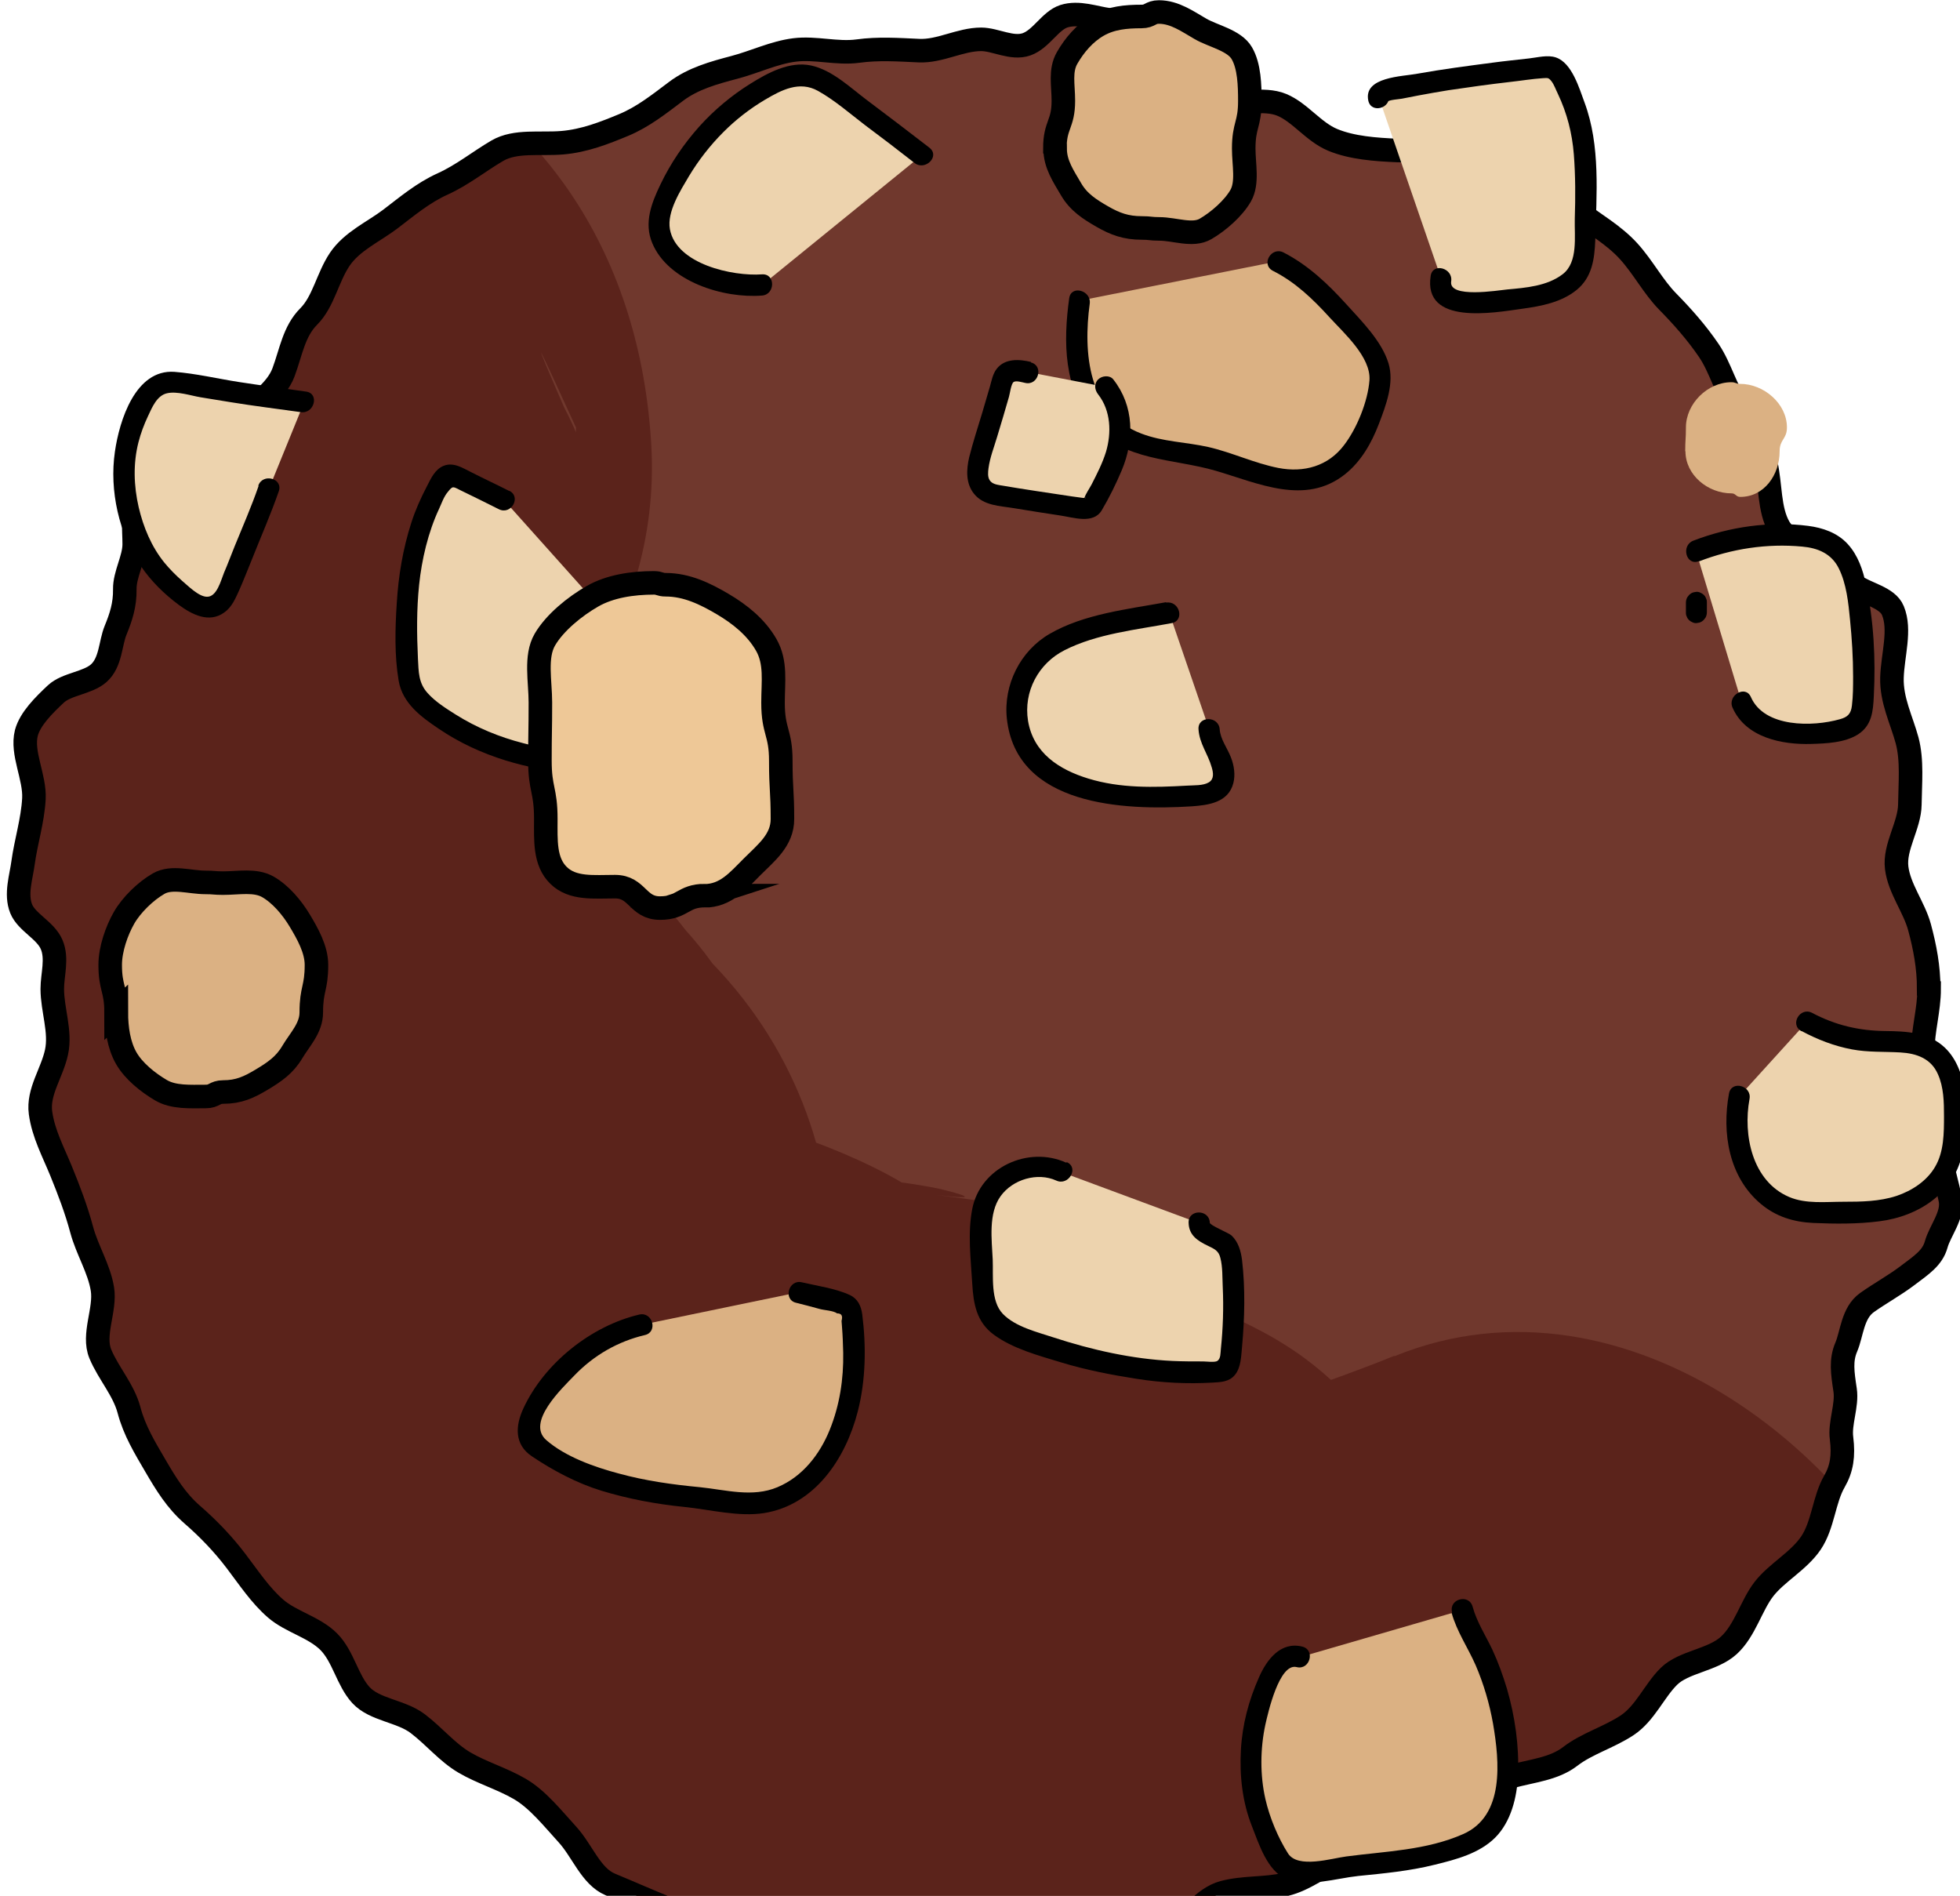 <?xml version="1.0" encoding="UTF-8"?><svg id="_레이어_2" xmlns="http://www.w3.org/2000/svg" xmlns:xlink="http://www.w3.org/1999/xlink" viewBox="18 0 83.24 80.5"><defs><style>.cls-1{stroke-width:0px;}.cls-1,.cls-2{fill:none;}.cls-1,.cls-2,.cls-3{stroke:#000;stroke-miterlimit:10;}.cls-4{fill:#5b231b;}.cls-5{fill:#eec897;}.cls-6{clip-path:url(#clippath-1);}.cls-7{fill:#edd3ae;}.cls-8,.cls-3{fill:#70382d;}.cls-9{fill:#dbb183;}</style><clipPath id="clippath-1"><path class="cls-3" d="M99.93,41.98c0,.9-.27,1.77-.27,2.65s-.08,1.72-.19,2.59c-.08.6.78,1.2.92,1.85s.32,1.26.44,1.87c.13.66-.44,1.32-.6,1.9s-.63.88-1.24,1.34c-.53.4-1.15.74-1.7,1.13-.62.44-.64,1.33-.88,1.89s-.16,1.09-.05,1.82c.1.66-.24,1.41-.15,2.06.09.74.01,1.28-.3,1.82-.45.77-.48,1.85-1,2.62s-1.46,1.26-2,1.96-.8,1.76-1.49,2.39-1.91.69-2.54,1.31-1.01,1.58-1.79,2.09-1.7.77-2.4,1.31-1.62.61-2.53.86-1.76.66-2.53,1.1-1.3,1.26-2.05,1.7-1.79.3-2.62.64-1.53.94-2.38,1.14-1.76.11-2.62.34-1.44,1.15-2.24,1.69-1.76.81-2.65.93-1.79.32-2.7.55-1.8.85-2.7.85-1.74-.81-2.63-1.17-1.84-.5-2.71-.61-1.77-.28-2.66-.4-1.82-.14-2.67-.37-1.77-.44-2.6-.77-1.66-.7-2.48-1.04-1.19-1.43-1.82-2.12-1.27-1.5-2.03-1.94-1.62-.69-2.35-1.12-1.27-1.11-1.98-1.65-1.83-.58-2.41-1.21-.75-1.65-1.37-2.27-1.6-.84-2.25-1.4-1.15-1.32-1.69-2.03-1.16-1.36-1.85-1.96-1.12-1.31-1.57-2.08-.89-1.49-1.12-2.36-.88-1.57-1.22-2.39.23-1.88.09-2.75-.65-1.66-.88-2.52-.54-1.67-.87-2.48-.76-1.6-.88-2.49.49-1.69.68-2.57-.18-1.8-.18-2.69c0-.6.23-1.29-.03-1.89s-1.06-.94-1.29-1.51c-.25-.62,0-1.35.08-1.96.12-.88.41-1.79.46-2.71s-.54-1.94-.32-2.8c.16-.6.75-1.18,1.25-1.65.46-.43,1.34-.46,1.82-.88.52-.46.49-1.27.72-1.83s.4-1.08.39-1.74c-.01-.63.4-1.29.4-1.91,0-.67-.11-1.25.2-1.77s.85-.75,1.46-1.07c.56-.29,1.18-.53,1.75-.81.62-.3.76-1.1,1.13-1.58.54-.7,1.48-1.21,1.8-2.07s.44-1.74,1.07-2.37.8-1.66,1.32-2.43,1.44-1.17,2.15-1.71,1.38-1.11,2.22-1.49,1.55-.96,2.32-1.41,1.82-.26,2.76-.34,1.78-.41,2.6-.75,1.5-.88,2.23-1.43,1.61-.79,2.48-1.02,1.68-.63,2.56-.74,1.8.17,2.68.05,1.71-.06,2.6-.02,1.75-.48,2.64-.48c.6,0,1.31.43,1.93.21s1-1,1.58-1.19c.63-.2,1.31.07,1.91.15s.99.52,1.52.97c.48.41.93.9,1.41,1.33.52.47,1.18.96,1.76,1.11.86.23,1.87-.12,2.65.2s1.35,1.15,2.17,1.49,1.82.41,2.75.45,2.02-.31,2.79.13,1.59.78,2.48,1.08,1.67.83,2.38,1.37,1.54,1.01,2.16,1.69,1.05,1.52,1.67,2.15,1.23,1.32,1.74,2.07.72,1.71,1.26,2.41.95,1.46,1.16,2.37.13,1.98.57,2.74c.3.52,1.08.82,1.65,1.2.53.36.99.86,1.5,1.23.56.4,1.45.53,1.68,1.1.34.82-.01,1.88-.04,2.84s.41,1.81.64,2.66.13,1.84.12,2.73-.67,1.8-.56,2.69.74,1.67.97,2.52.39,1.7.39,2.6Z"/></clipPath></defs><g id="_레이어_1-2"><path class="cls-8" d="M99.93,41.98c0,.9-.27,1.77-.27,2.65s-.08,1.72-.19,2.59c-.08.6.78,1.2.92,1.85s.32,1.26.44,1.87c.13.66-.44,1.32-.6,1.9s-.63.88-1.24,1.34c-.53.4-1.15.74-1.7,1.13-.62.44-.64,1.33-.88,1.89s-.16,1.09-.05,1.82c.1.66-.24,1.41-.15,2.06.09.74.01,1.28-.3,1.82-.45.77-.48,1.85-1,2.62s-1.46,1.26-2,1.96-.8,1.76-1.49,2.39-1.91.69-2.54,1.31-1.01,1.58-1.79,2.09-1.7.77-2.4,1.31-1.62.61-2.53.86-1.76.66-2.53,1.1-1.3,1.26-2.05,1.7-1.79.3-2.62.64-1.53.94-2.38,1.14-1.76.11-2.62.34-1.44,1.15-2.24,1.69-1.76.81-2.65.93-1.79.32-2.7.55-1.8.85-2.7.85-1.74-.81-2.63-1.17-1.84-.5-2.71-.61-1.77-.28-2.66-.4-1.82-.14-2.67-.37-1.77-.44-2.6-.77-1.66-.7-2.48-1.04-1.19-1.43-1.82-2.12-1.27-1.5-2.03-1.94-1.62-.69-2.35-1.12-1.27-1.11-1.98-1.65-1.83-.58-2.41-1.21-.75-1.65-1.37-2.27-1.6-.84-2.25-1.4-1.15-1.32-1.69-2.03-1.16-1.36-1.85-1.96-1.12-1.31-1.57-2.08-.89-1.49-1.12-2.36-.88-1.57-1.22-2.39.23-1.88.09-2.75-.65-1.66-.88-2.52-.54-1.67-.87-2.48-.76-1.6-.88-2.49.49-1.69.68-2.57-.18-1.8-.18-2.69c0-.6.23-1.29-.03-1.89s-1.06-.94-1.29-1.51c-.25-.62,0-1.35.08-1.96.12-.88.41-1.79.46-2.71s-.54-1.94-.32-2.8c.16-.6.75-1.18,1.25-1.65.46-.43,1.34-.46,1.82-.88.52-.46.49-1.27.72-1.83s.4-1.08.39-1.74c-.01-.63.4-1.29.4-1.91,0-.67-.11-1.25.2-1.77s.85-.75,1.46-1.07c.56-.29,1.18-.53,1.75-.81.62-.3.76-1.1,1.13-1.58.54-.7,1.48-1.21,1.8-2.07s.44-1.74,1.07-2.37.8-1.66,1.32-2.43,1.44-1.17,2.15-1.71,1.38-1.11,2.22-1.49,1.55-.96,2.32-1.41,1.82-.26,2.76-.34,1.78-.41,2.6-.75,1.5-.88,2.23-1.43,1.61-.79,2.48-1.02,1.68-.63,2.56-.74,1.8.17,2.68.05,1.71-.06,2.6-.02,1.75-.48,2.64-.48c.6,0,1.31.43,1.93.21s1-1,1.58-1.19c.63-.2,1.31.07,1.91.15s.99.52,1.52.97c.48.41.93.9,1.41,1.33.52.47,1.18.96,1.76,1.11.86.23,1.87-.12,2.65.2s1.35,1.15,2.17,1.49,1.82.41,2.75.45,2.02-.31,2.79.13,1.59.78,2.48,1.08,1.67.83,2.38,1.37,1.54,1.01,2.16,1.69,1.05,1.52,1.67,2.15,1.23,1.32,1.74,2.07.72,1.71,1.26,2.41.95,1.46,1.16,2.37.13,1.98.57,2.74c.3.52,1.08.82,1.65,1.2.53.36.99.86,1.5,1.23.56.4,1.45.53,1.68,1.1.34.82-.01,1.88-.04,2.84s.41,1.81.64,2.66.13,1.84.12,2.73-.67,1.8-.56,2.69.74,1.67.97,2.52.39,1.7.39,2.6Z"/><g class="cls-6"><path class="cls-4" d="M77.22,57.57c-2.76,1.13-5.59,1.96-8.32,3.19-2.91,1.31,3.63-1.02,1.39-.59-2.35.47-.61.79,5.23.97,7.2,1.57,7.59,1.21,1.17-1.06-11.87-2.7-21.42,4.3-25.12,15.26l8.73-11.35-.64.37,14.64-1.92-.86-.22,11.35,8.73c-4.39-6.23-10.66-11.14-18.65-11.14s-14.21,4.28-18.51,10.73l11.35-8.73-.79.21,14.64,1.92-.77-.37,6.82,6.82c-2.19-4.12-5.92-7.15-10.15-8.94-2.42-1.02-5.02-1.64-7.68-1.66-2.37-.02-8.58.61-9.95,2.57.49-.7,17.53,1.16,14.13-.88-1.54-.93-3.71-1.79-5.49-2.22-3.97-.96-8.87-1.02-12.74.42h10.1l-.86-.13,8.38,4.89-.57-.62,5.56,13.44c-1.11-10.22-6-17.81-16.33-20.64l8.38,4.89c-6.72-7.49-17.28-8.16-25.82-3.74l9.59-2.59-.84.09,9.59,2.59c4.54,5.27,5.87,6.58,4,3.92-1.09-1.59-2.28-3.1-3.57-4.52-1.74-1.98-3.41-3.68-5.8-5.07,2.12,1.24-6.85-3.32-7.31-2.63,3.06,1.44,3.69,1.74,1.89.89-1.8-.8-3.62-1.56-5.45-2.28l8.38,4.89c2.49,2.08,2.31,2.81.89.52-1.49-2.41-3.36-4.26-5.57-5.97-5.17-3.99-11.76-4.94-18.07-3.35h10.1c7.8,7.6,10.38,9.56,7.74,5.87-3.66-4.56-3.99-5.1-1-1.61,1.28,2.99,1.65,3.53,1.1,1.63.44,3.94.43,4.13-.02.57-1.2-8.91-7.13-14.32-15.17-17.39l8.38,4.89-.48-.61,4.89,8.38-.14-.71v10.1c.89-2.56,1.39-5.6,1.3-8.27-.12-3.42-1.09-6.55-2.59-9.59-.16-.5-.39-.95-.7-1.36-.82-1.26-.48-.53,1,2.2v10.1c1.09-4.02,1.55-7.86.49-11.98-.51-1.83-1.22-3.59-2.13-5.28-4.3-5.86-4.03-5.08.8,2.36v10.1l-1.17,2.83-6.82,6.82c10.61-5.39,12.79-18.37,7.78-28.27l2.59,9.59v-.73c-1.86,4.48-3.72,8.96-5.57,13.44-3.37,2.57-3.64,2.76-.81.58.97-.53,1.78-1.23,2.43-2.1,2.48-2.49,4.29-5.87,5.05-9.3l.68-5.05c-.56,3.49-.53,4.28.1,2.37.55-2.24.7-4.71.72-7.02l-5.56,13.44-2.79,2.09c1.67-.78,3.02-1.86,4.07-3.26,2.2-2.41,4.38-5.46,5.11-8.67.42-1.84.63-3.94.64-5.82.1-2.62-.45-5.06-1.64-7.32-1.44-3.32-1.27-3.03.51.87v10.1c-1.25,2.86-1.49,3.61-.74,2.26.83-1.36.28-.72-1.65,1.91L7.65,18.94l.02.37,2.59-9.59-.58.91,6.82-6.82c-5.57,3.78-9.4,8.5-10.31,15.31-.37,2.72-.31,5.71.49,8.38l1.92,4.54c3.66,4.67,3.97,5.12.94,1.35l-2.59-9.59.43-3.06,4.89-8.38c6.11-6.17-3.34,3.25-4.38,4.86-2.5,3.88-3.2,8.38-2.6,12.84.92,6.85,4.84,12.08,10.84,15.42l-8.73-11.35.31.75,1.92-14.64-.38.73,11.35-8.73c-7.14,2.51-13.48,7.4-15.58,15.01-.92,3.33-1.02,7.81-.1,11.14.75,1.81,1.51,3.61,2.29,5.41,3.63,4.67,3.97,5.12,1.02,1.36l-1.92-14.64-.28.95,4.89-8.38c-1.91,1.9-3.84,4.24-5.07,6.58-.85,1.62-1.56,3.49-2.05,5.24-.79,2.53-.9,5.05-.34,7.58.53,3.8.44,3.37-.26-1.29l2.59-9.59c3.19-4.02,2.93-3.65-.78,1.1-.86,1.69-1.62,3.44-2.26,5.23-.63,2.3-.77,4.95-.72,7.37.08,3.97.74,7.44,2.7,10.92.97,1.62,2.1,3.12,3.39,4.52,4.78,3.62,5.14,3.95,1.06.98l-5.56-13.44c-.38,4.07.42,7.82,2.41,11.44.85,1.75,1.99,3.32,3.42,4.7-2.27-2.89-2.37-2.99-.29-.32,5.48,7.1,13.52,9.44,22.17,7.52h-10.1c-2.19-.36-14.33-23.72-9.99-7.94.81,2.95,3.07,6.91,5.35,9,5.23,4.8,13.13,7.17,20.05,4.81h-10.1l.88.12-8.38-4.89.53.49-4.89-8.38c1.35,4.89,4.2,8.66,8.15,11.71,2.17,1.68,4.74,3.06,7.45,3.71l5.05.68c2.06.25,1.08.13-2.93-.36l-8.38-4.89-2.18-2.87,2.97,3.85c1.89,2.12,4.1,3.41,6.64,4.48,4.5,1.9,8.87,2.05,13.69,1.05h-10.1l.76.12-8.38-4.89c6.11,5.46,14.5,10.54,23.01,7.04h-10.1l.69.16-11.35-8.73c-1.58-3.83-1.67-4.1-.3-.81.77,2.36,2.08,4.39,3.93,6.11,1.98,2.05,4.14,3.44,6.71,4.52s5.34,1.76,8.06,1.72l5.05-.68c5.6-2.41,6.05-2.56,1.33-.47h-10.1c-4.46-1.78-3.92-1.53,1.6.76,1.98.33,3.98.58,5.98.77-3.47-.7-4.26-.73-2.36-.12,6.11.78,6.74.89,1.89.33l-8.38-4.89c1.99,2.03,3.54,3.91,6.21,5.41,2.39,1.34,4.74,2.15,7.44,2.52,1,.17,2,.29,3,.39,1.57.15.63.08-2.83-.2l-8.38-4.89.61.61-4.89-8.38c.77,2.14,1.63,4.31,2.7,6.31,2.88,5.41,10.13,10.03,16.41,9.41s9.72-2.2,14.33-5.95c-7.67.99-15.35,1.98-23.02,2.97l.18.1c-2.27-8.67-4.54-17.33-6.82-26l-.29.46,21.46-8.73-.66-.18,8.38,4.89-.54-.69,4.89,8.38c-1.55-6.22-5.95-11.17-11.79-13.64-2.55-1.07-5.34-1.72-8.14-1.62l-5.05.68c-5.55,2.36-6.05,2.56-1.5.59l14.64,1.92c-2.95-1.25-5.65-2.6-8.86-3.03-1.1-.27-2.21-.38-3.34-.33-6.28.89-6.73.92-1.36.08l9.59,2.59-.64-.33,6.82,6.82c-4.38-6.29-10.61-10.9-18.66-10.56l9.59,2.59-.66-.3,6.82,6.82c1.81,4.7,1.56,4.24-.73-1.36l-.53-.7c-2.47-3.96-5.74-6.49-9.92-8.25-5.98-2.52-14.05-2.14-19.5,1.74l9.59-2.59h-.9c4.48,1.85,8.96,3.71,13.44,5.56l-.65-.58,4.89,8.38c-.99-4.91-5.02-10.58-9.44-12.92-1.57-.83-3.5-1.66-5.21-2.18-2.53-.79-5.05-.9-7.58-.34-3.78.54-3.37.44,1.22-.32l9.59,2.59c-2.18-1.15-3.67-1.77-6.23-3-1.37-.55-1.22-.49.46.18,2.9,1.16,1.84.71-3.16-1.37-2.53-.77-10-1.09-3.17-.59-2.18-.16-4.31-.65-6.49-.75l9.59,2.59-.6-.44,6.82,6.82-.36-.83,2.59,9.59c.05-5.36-2.09-11.15-5.93-14.98-1.13-1.13-7.98-6.81-2.25-1.15,3.62,3.57,2.58,2.52,1.55.53-1.18-2.28.57,1.64.73,1.98-.93-1.88-1.41-4.01-2.43-5.85-1.91-3.48-5.33-7.25-9.05-8.83l6.82,6.82-.43-.75,1.92,14.64.12-.78-8.73,11.35c7.44-5.54,13.84-15.37,10.03-25.1v10.1l.07-.38-13.27,13.27.32-.12c-7.15-2.91-14.3-5.82-21.46-8.73-1.36-3.57-1.69-4.35-.99-2.33.59,2.47,1.72,4.63,3.4,6.46,1.91,2.47,4.2,4.48,7.04,5.81l-6.82-6.82c2.4,3.93,5.39,7.16,9.54,9.21l-6.82-6.82c1.49,2.46,3.18,4.8,5.24,6.82,7.1,6.97,19.89,7.61,26.87,0s7.57-19.43,0-26.87c-1.35-1.38-.95-.82,1.19,1.68-.55-.98-1.21-1.89-1.97-2.73-1.93-2.5-4.22-4.35-7.06-5.74l6.82,6.82c-2.71-3.95-5.47-6.78-9.52-9.28l8.73,11.35c-.77-2.29-1.52-4.75-2.84-6.74-4.29-6.49-13.42-11.8-21.46-8.73-5.75,2.19-10.14,5.21-12.64,11.12-1.2,2.84-.95,2.08-1.37,5.17-.45,1.68-.45,3.37,0,5.05.58,5.06.65,3.35.22-5.13l4.89-8.38c3.97-2.74,3.58-2.34-1.18,1.19l-2.97,3.85c-2.4,3.72-2.95,8.65-2.38,12.9.99,7.39,5.13,11.42,10.96,15.47l-6.82-6.82c1.12,1.59.91.91-.62-2.05.65,1.85,1.39,3.65,2.23,5.42.4.88.87,1.74,1.28,2.61,2.28,4.76,5.82,7.44,10.07,10.35l-6.82-6.82.37.82-2.59-9.59c-.06,6.47,2.75,12.55,7.84,16.48,2.22,1.72,4.34,2.96,7.06,3.84,3.73,1.21,8.62.5,2.57.23l5.05.68c-7.39-2.2-8.86-2.44-4.43-.71,5.71,2.41,1.58-.17.4.34,1.01.56,2.06,1.04,3.15,1.42,2.26,1.19,4.7,1.74,7.32,1.64,2.14.05,4.23-.38,6.35-.7h-10.1l.67.26-11.35-8.73c-1.53-3.73-1.61-3.97-.25-.71.77,2.36,2.08,4.39,3.93,6.11,1.98,2.04,4.2,3.43,6.77,4.51s5.4,1.74,8.22,1.64l5.05-.68c6.83-2.63,6.02-2.66-2.46-.1l-9.59-2.59.84.48-6.82-6.82-1.18-3.18,1.92,4.54c1.31,2.45,3.26,4.37,5.42,6.04s2.34,1.68,4.86,2.74c1.55.65,12.6,3.5,3.62,1.13l-8.38-4.89-2.07-2.86,2.97,3.85c1.96,1.96,4.26,3.21,6.76,4.26s5.04,1.64,7.72,1.66c.98.09,1.96,0,2.92-.31,3.75-.51,3.37-.45-1.15.19l-9.59-2.59c7.48,3.3,15.14,4.93,22.47.18l-9.59,2.59.82-.02-13.44-5.56.6.57-4.89-8.38c1.82,7.3,7.45,12.93,14.65,14.9,8.31,2.27,16.99-1.56,21.46-8.73l.29-.46c5.34-8.56,1.98-21.12-6.82-26l-.18-.1c-8.05-4.46-16.27-2.53-23.02,2.97l-.42.34,13.44-5.56-.48.05,16.41,9.41,1.13,2.76c-.59-2.47-1.72-4.63-3.4-6.46-1.78-2.3-3.13-4.01-5.94-5.5-3.99-2.11-7.83-2.69-12.29-3.12l9.59,2.59c4.38,3.04,2.3,1.44,1.1.27-2.48-2.41-5.89-4.33-9.29-5.13l-5.05-.68c3.48.5,4.25.52,2.33.04-2.28-.47-4.62-.55-6.93-.78l9.59,2.59c-6.98-4.3-15-4.13-22.11-.29l9.59-2.59-.74-.08,13.44,5.56-.6-.6,4.89,8.38c-.89-4.85-5.09-10.54-9.39-12.81-1.6-.85-3.49-1.58-5.23-2.08-2.53-.79-5.05-.9-7.58-.34-3.75.48-3.37.47,1.15-.03l9.59,2.59c.4.19,3.4,2.96,1.44,1.18-2.13-1.94-4.23-3.49-6.87-4.6-4.44-1.88-9.01-1.93-13.74-.95h10.1l-.7-.22,8.38,4.89,2.22,2.81-2.97-3.85c-1.89-2.06-4.17-3.36-6.68-4.42s-2.77-1.18-5.54-1.55c-5.02-.67-2.21-.77.16-.03l8.38,4.89,3.55,6.54c-.59-2.47-1.72-4.63-3.4-6.46-1.75-2.27-3.08-3.91-5.86-5.38-4.87-2.57-10.92-3.61-16.23-1.8h10.1l-.86-.16,11.35,8.73-.46-.62,2.59,9.59c.94-15.53-13.33-26.76-28.02-23.49h10.1l-.79-.19,8.38,4.89c2.18,2.95,2.25,3.08.2.39-2.11-2.67-1.97-2.57.41.32l2.59,9.59c.84-8.08-3.6-15.1-10.29-19.24l6.82,6.82c4.07,6.55,1.81,9.55,2.1,5.26l-2.59,9.59c-3.19,4.02-2.92,3.65.78-1.1.85-1.7,1.6-3.44,2.26-5.23,1.07-3.9.77-7.44-.08-11.34v10.1c-.55,2.83-6.18,9.12-2.66,4.95,2.33-2.76,4.32-5.77,5.17-9.33,1.2-5.04.59-10.06-1.92-14.64l-.41-.87c-3.64-4.66-3.97-5.12-.98-1.37l2.59,9.59.1-1.04-2.59,9.59.64-.89-6.82,6.82c-4.4,1.67-3.84,1.38,1.66-.86,2.86-1.69,5.13-3.96,6.82-6.82,1.89-3.12,2.98-6.65,2.98-10.32,0-7.63-4.56-14.33-11.15-17.94l6.82,6.82-.34-.75v19.18l.34-.73-6.82,6.82c13.23-6.27,14.01-24.53,4.56-34.2l4.89,8.38-.15-.81-1.92,14.64.51-.93-6.82,6.82c6.05-4.11,11.16-10.35,10.71-18.19s-4.42-14.3-11.68-17.36C27.43-1.19,18.13-.24,13.22,5.5c-7.05,8.25-10.75,18.39-5.02,28.64l-2.59-9.59.04.77,5.56-13.44c3.43-2.59,3.72-2.79.87-.61-.98.5-1.77,1.19-2.37,2.07-2.87,3.15-4.65,6.66-5.23,10.91-.41,3.07.28,5.35-.03.31.15,2.4-2.01,10.38-.61,2.72l4.89-8.38,2.73-2.07c-1.64.81-3.01,1.9-4.1,3.28-2.22,2.42-4.4,5.46-5.14,8.69-1.28,5.63-.39,10.79,2.22,15.95l-2.59-9.59-.04.71,5.56-13.44c3.92-2.97,3.51-2.64-1.21.99l-2.97,3.85c-1.96,2.85-2.56,5.52-3,8.77-.91,6.77,1.64,13.27,6.34,18.14l-4.89-8.38.22.74v-10.1c-1.03,4.12-1.63,8.26-.41,12.48.81,2.79,2.3,5.15,3.45,7.75l-2.59-9.59c.06-4.06.48-3.72.06-1.83-.76,3.44-.88,7.37.14,10.81.97,3.26,2.89,6.7,5.37,9l3.85,2.97c5.64,2.29,6.06,2.53,1.25.73l-8.73-11.35c-.43-4.04-.42-4.27.03-.68,0,1.04.16,2.04.49,3.01.17.8.33,1.68.57,2.47.59,1.9,1.5,4.16,2.52,5.9.94,1.62,6.32,6.55,1.35,2,1.41,1.29,2.26,3.24,3.57,4.63,1.38,1.46,3.33,2.83,5.03,3.87,4.88,3.01,11.15,3.48,16.58,2.1h-10.1l.83.12-8.38-4.89c-1.84-2.69-2.3-3.16-1.38-1.39.8,1.8,1.93,3.38,3.41,4.76,2.71,2.78,5.58,4.06,9.11,5.49-8.6-3.49,4.46,1.7,2.68,1.15,1.21.37,2.45.57,3.65.94l-8.38-4.89c.97.93,4.2,4.67.17-.2,2.14,2.58,3.59,4.94,6.21,6.97,7.07,5.46,15.67,5.52,23.45,1.49l-9.59,2.59.83-.05-9.59-2.59-2.48-1.85c1.72,1.85,3.76,3.16,6.11,3.93,1.42.6,2.76,1.03,4.16,1.59l-11.35-8.73.4.87-2.59-9.59c.63,5.76,2.07,10.63,6.22,14.89,2.43,2.49,5.87,4.27,9.25,5.02,2.07.45,9.25,1.71,10.44-.13,2.06-.71.36-.95-5.1-.71-5.5-1.42-7.02-1.43-4.56-.01,2.49,1.46,5.26,2.17,8.08,2.55,5.06.68,9.96-.3,14.41-2.85l-9.59,2.59.72.05-9.59-2.59.73.55-6.82-6.82c3.17,5.95,10.6,10.7,17.51,10.39,7.62-.34,13.41-3.93,17.6-10.23l-6.82,6.82-2.84,1.2h-10.1l.94.36-8.38-4.89c-2.62-3.78-2.18-3.32,1.31,1.37,2.37,2.35,5.17,3.98,8.38,4.89,3.58,1.06,7.34,1.22,10.96.22,7.3-2.01,12.26-7.82,14.32-14.98l-4.89,8.38.59-.53-8.38,4.89.74-.12-14.64-1.92c6.28,2.7,11.55,3.89,18.34,2.01,2.36-.66,4.57-1.8,6.8-2.8-5.83,2.64-1.19.74.13.2,9.17-3.74,16.69-12.8,13.27-23.37-2.86-8.84-13.52-17.29-23.37-13.27h0Z"/></g><path class="cls-2" d="M99.93,41.98c0,.9-.27,1.77-.27,2.65s-.08,1.72-.19,2.59c-.08.6.78,1.2.92,1.85s.32,1.26.44,1.87c.13.66-.44,1.32-.6,1.9s-.63.88-1.24,1.34c-.53.4-1.15.74-1.7,1.13-.62.44-.64,1.33-.88,1.89s-.16,1.09-.05,1.82c.1.66-.24,1.41-.15,2.06.09.74.01,1.28-.3,1.82-.45.77-.48,1.85-1,2.62s-1.46,1.26-2,1.96-.8,1.76-1.49,2.39-1.91.69-2.54,1.31-1.01,1.58-1.79,2.09-1.7.77-2.4,1.31-1.62.61-2.53.86-1.76.66-2.53,1.1-1.3,1.26-2.05,1.7-1.79.3-2.62.64-1.53.94-2.38,1.14-1.76.11-2.62.34-1.44,1.15-2.24,1.69-1.76.81-2.65.93-1.79.32-2.7.55-1.8.85-2.7.85-1.74-.81-2.63-1.17-1.84-.5-2.71-.61-1.77-.28-2.66-.4-1.82-.14-2.67-.37-1.77-.44-2.6-.77-1.66-.7-2.48-1.04-1.19-1.43-1.82-2.12-1.27-1.5-2.03-1.94-1.62-.69-2.35-1.12-1.27-1.11-1.98-1.65-1.83-.58-2.41-1.21-.75-1.65-1.37-2.27-1.6-.84-2.25-1.4-1.15-1.32-1.69-2.03-1.16-1.36-1.85-1.96-1.12-1.31-1.57-2.08-.89-1.49-1.12-2.36-.88-1.57-1.22-2.39.23-1.88.09-2.75-.65-1.66-.88-2.52-.54-1.67-.87-2.48-.76-1.6-.88-2.49.49-1.69.68-2.57-.18-1.8-.18-2.69c0-.6.23-1.29-.03-1.89s-1.06-.94-1.29-1.51c-.25-.62,0-1.35.08-1.96.12-.88.41-1.79.46-2.71s-.54-1.94-.32-2.8c.16-.6.75-1.18,1.25-1.65.46-.43,1.34-.46,1.82-.88.52-.46.49-1.27.72-1.83s.4-1.08.39-1.74c-.01-.63.4-1.29.4-1.91,0-.67-.11-1.25.2-1.77s.85-.75,1.46-1.07c.56-.29,1.18-.53,1.75-.81.62-.3.76-1.1,1.13-1.58.54-.7,1.48-1.21,1.8-2.07s.44-1.74,1.07-2.37.8-1.66,1.32-2.43,1.44-1.17,2.15-1.71,1.38-1.11,2.22-1.49,1.55-.96,2.32-1.41,1.82-.26,2.76-.34,1.78-.41,2.6-.75,1.5-.88,2.23-1.43,1.61-.79,2.48-1.02,1.68-.63,2.56-.74,1.8.17,2.68.05,1.71-.06,2.6-.02,1.75-.48,2.64-.48c.6,0,1.31.43,1.93.21s1-1,1.58-1.19c.63-.2,1.31.07,1.91.15s.99.52,1.52.97c.48.41.93.9,1.41,1.33.52.47,1.18.96,1.76,1.11.86.23,1.87-.12,2.65.2s1.35,1.15,2.17,1.49,1.82.41,2.75.45,2.02-.31,2.79.13,1.59.78,2.48,1.08,1.67.83,2.38,1.37,1.54,1.01,2.16,1.69,1.05,1.52,1.67,2.15,1.23,1.32,1.74,2.07.72,1.71,1.26,2.41.95,1.46,1.16,2.37.13,1.98.57,2.74c.3.52,1.08.82,1.65,1.2.53.36.99.86,1.5,1.23.56.4,1.45.53,1.68,1.1.34.82-.01,1.88-.04,2.84s.41,1.81.64,2.66.13,1.84.12,2.73-.67,1.8-.56,2.69.74,1.67.97,2.52.39,1.7.39,2.6Z"/><path class="cls-9" d="M62.8,6.3c0-1.01.36-1.01.36-2.02,0-.67-.15-1.28.16-1.82s.75-1.06,1.31-1.38,1.18-.38,1.85-.38c.37,0,.37-.19.74-.19.67,0,1.23.41,1.77.72s1.43.48,1.75,1.03.34,1.37.34,2.03c0,1.01-.26,1.01-.26,2.02,0,.67.18,1.46-.13,2s-.94,1.09-1.49,1.41-1.3,0-1.97,0c-.37,0-.37-.04-.74-.04-.67,0-1.13-.17-1.67-.48s-1.01-.61-1.33-1.16-.68-1.06-.68-1.73Z"/><path class="cls-2" d="M62.8,6.3c0-1.01.36-1.01.36-2.02,0-.67-.15-1.28.16-1.82s.75-1.06,1.31-1.38,1.18-.38,1.85-.38c.37,0,.37-.19.74-.19.67,0,1.23.41,1.77.72s1.43.48,1.75,1.03.34,1.37.34,2.03c0,1.01-.26,1.01-.26,2.02,0,.67.18,1.46-.13,2s-.94,1.09-1.49,1.41-1.3,0-1.97,0c-.37,0-.37-.04-.74-.04-.67,0-1.13-.17-1.67-.48s-1.01-.61-1.33-1.16-.68-1.06-.68-1.73Z"/><path class="cls-9" d="M22.93,42.99c0-1.01-.25-1.01-.25-2.02,0-.67.28-1.46.59-2s.91-1.13,1.47-1.45,1.32-.05,1.99-.05c.37,0,.37.03.74.03.67,0,1.37-.15,1.91.16s1.02.88,1.35,1.43.71,1.22.71,1.88c0,1.01-.22,1.01-.22,2.02,0,.67-.49,1.15-.81,1.69s-.74.83-1.29,1.16-.98.53-1.64.53c-.37,0-.37.19-.74.19-.67,0-1.37.05-1.91-.27s-1.15-.8-1.47-1.36-.42-1.28-.42-1.95Z"/><path class="cls-2" d="M22.93,42.99c0-1.01-.25-1.01-.25-2.02,0-.67.28-1.46.59-2s.91-1.13,1.47-1.45,1.32-.05,1.99-.05c.37,0,.37.03.74.03.67,0,1.37-.15,1.91.16s1.02.88,1.35,1.43.71,1.22.71,1.88c0,1.01-.22,1.01-.22,2.02,0,.67-.49,1.15-.81,1.69s-.74.83-1.29,1.16-.98.53-1.64.53c-.37,0-.37.19-.74.19-.67,0-1.37.05-1.91-.27s-1.15-.8-1.47-1.36-.42-1.28-.42-1.95Z"/><path class="cls-9" d="M89.57,19.16c0-.5.03-.5.03-1.01,0-1.01.92-1.92,1.93-1.92.19,0,.19.07.37.07,1.01,0,1.99.84,1.99,1.85,0,.5-.31.5-.31,1.01,0,1.01-.66,1.94-1.67,1.94-.19,0-.19-.15-.37-.15-1.01,0-1.96-.78-1.96-1.79Z"/><path class="cls-1" d="M89.57,19.16c0-.5.03-.5.03-1.01,0-1.01.92-1.92,1.93-1.92.19,0,.19.07.37.07,1.01,0,1.99.84,1.99,1.85,0,.5-.31.5-.31,1.01,0,1.01-.66,1.94-1.67,1.94-.19,0-.19-.15-.37-.15-1.01,0-1.96-.78-1.96-1.79Z"/><path class="cls-7" d="M39.4,21.23c-.64-.32-1.28-.62-1.92-.95-.16-.08-.3-.16-.47-.1-.14.05-.21.16-.28.29-.33.59-.63,1.19-.83,1.83s-.38,1.3-.47,1.97-.14,1.34-.16,2.02.03,1.35.06,2.02c.01.31.04.62.16.9.15.34.42.62.71.85.55.43,1.13.82,1.75,1.13s1.28.56,1.95.75,1.36.31,2.06.35c.44.03.89-.04,1.29-.24.66-.32.97-1.06,1.17-1.77.23-.8.4-1.62.29-2.44s-.52-1.6-1.22-2.04"/><path d="M39.63,20.85c-.53-.27-1.07-.52-1.6-.79-.37-.18-.76-.45-1.19-.28-.37.15-.54.54-.71.87-.26.5-.49,1.01-.66,1.54-.36,1.12-.55,2.26-.62,3.43-.07,1.06-.1,2.22.08,3.28.16.96.95,1.54,1.71,2.05.87.59,1.83,1.03,2.83,1.34,1.74.53,4.14.96,5.07-1.05.87-1.88,1.08-4.51-.83-5.82-.48-.33-.93.45-.45.78.84.58,1.09,1.57,1.01,2.54-.07.82-.3,2.12-.95,2.71-.78.71-2.19.34-3.09.11-1.02-.26-1.99-.66-2.88-1.22-.41-.26-.86-.54-1.19-.91-.39-.43-.38-.91-.41-1.45-.05-1.06-.06-2.09.05-3.15s.38-2.23.85-3.23c.1-.22.2-.51.36-.7.23-.29.22-.24.57-.07.53.26,1.07.52,1.6.79s.97-.52.45-.78h0Z"/><path class="cls-9" d="M63.84,12.77c-.15,1.03-.23,2.09.02,3.11s.8,2.01,1.69,2.57c.57.36,1.22.56,1.88.68s1.33.17,1.97.33c.77.19,1.55.51,2.32.73s1.62.3,2.39,0c.63-.24,1.1-.69,1.47-1.25s.6-1.18.78-1.8c.13-.46.31-.94.22-1.41-.11-.53-.46-.99-.79-1.41-.49-.63-1.03-1.23-1.59-1.8s-1.19-1.08-1.91-1.43"/><path d="M63.41,12.65c-.26,1.88-.24,3.86,1.03,5.4s3.38,1.41,5.19,1.94,3.8,1.49,5.49.15c.69-.55,1.13-1.33,1.44-2.14s.66-1.74.41-2.57c-.29-.95-1.14-1.79-1.79-2.51-.78-.86-1.62-1.66-2.67-2.2-.52-.26-.97.51-.45.78.95.48,1.69,1.19,2.4,1.97.61.67,1.77,1.69,1.7,2.68-.07.9-.53,2.03-1.07,2.74-.68.91-1.72,1.19-2.8.98-1.02-.2-1.97-.66-2.98-.89-.94-.21-1.93-.22-2.84-.57-2.27-.86-2.47-3.44-2.19-5.51.08-.57-.79-.81-.87-.24h0Z"/><path class="cls-7" d="M67.65,26c-.58.11-1.17.21-1.75.33s-1.16.26-1.72.42c-.57.17-1.15.37-1.64.71-.79.55-1.28,1.47-1.35,2.42s.28,1.93.98,2.59c.42.39.94.64,1.48.84.84.31,1.71.48,2.6.51s1.78-.01,2.66-.08c.28-.02.59-.08.8-.27.34-.3.27-.85.1-1.27s-.47-.82-.47-1.27"/><path d="M67.53,25.57c-1.64.3-3.5.5-4.96,1.35-1.24.72-1.96,2.16-1.81,3.59.4,3.72,4.98,3.91,7.84,3.73.72-.05,1.57-.16,1.78-.99.09-.35.03-.75-.1-1.08-.15-.4-.45-.77-.48-1.2-.04-.58-.94-.58-.9,0,.04.61.4,1.04.56,1.61.07.23.11.5-.12.64-.25.15-.64.12-.92.14-1.41.08-2.83.12-4.2-.3-1.24-.38-2.33-1.08-2.56-2.45-.2-1.24.44-2.44,1.55-3,1.37-.7,3.06-.87,4.55-1.15.57-.11.33-.97-.24-.87h0Z"/><path class="cls-7" d="M90.03,23.41c.61-.24,1.26-.42,1.9-.54s1.31-.12,1.97-.12c.79,0,1.65.08,2.2.64.42.43.6,1.05.72,1.64.16.81.23,1.64.29,2.47s.04,1.65-.01,2.48c-.01.17-.03.34-.1.49-.2.4-.69.54-1.13.6-.73.1-1.47.14-2.19,0s-1.44-.55-1.71-1.23"/><path d="M90.15,23.84c1.4-.54,2.89-.77,4.39-.63.67.06,1.24.3,1.55.92.33.66.41,1.47.48,2.19.08.8.13,1.6.13,2.4,0,.41,0,.83-.05,1.24-.04.35-.18.49-.51.58-1.16.33-3.21.36-3.78-.94-.23-.53-1.01-.07-.78.45.56,1.27,2.1,1.58,3.35,1.54.64-.02,1.41-.05,1.97-.4.6-.38.65-.99.68-1.64.08-1.56,0-3.18-.33-4.72-.13-.62-.34-1.25-.78-1.73s-1.06-.69-1.68-.77c-1.63-.21-3.35.04-4.88.63-.53.21-.3,1.08.24.87h0Z"/><path class="cls-7" d="M90.05,25.59c0,.14,0,.28,0,.43"/><path d="M89.6,25.59c0,.14,0,.28,0,.43,0,.06.01.12.04.17.02.06.05.1.09.14.04.04.09.07.14.09.05.03.11.04.17.04l.12-.02c.08-.02.14-.06.2-.12l.07-.09c.04-.07.06-.15.06-.23,0-.14,0-.28,0-.43,0-.06-.01-.12-.04-.17-.02-.06-.05-.1-.09-.14-.04-.04-.09-.07-.14-.09-.05-.03-.11-.04-.17-.04l-.12.02c-.08.02-.14.06-.2.12l-.07.09c-.04.07-.06.15-.06.23h0Z"/><path class="cls-7" d="M76.57,4.17c-.09-.14.15-.28.32-.32.72-.13,1.44-.28,2.16-.4s1.45-.21,2.18-.31,1.46-.17,2.18-.25c.19-.02.39-.08.56,0,.22.09.32.35.43.56.35.67.63,1.36.77,2.1s.16,1.48.18,2.24-.02,1.5-.04,2.25c-.02.53.02,1.11-.27,1.55-.39.6-1.16.86-1.87.99-.82.16-1.66.21-2.49.25-.35.01-.74.05-1.06-.11s-.5-.54-.41-.88"/><path d="M77,4.05l-.02-.08-.05.35c.04-.08.52-.11.61-.13.24-.05.48-.09.72-.14.42-.08.84-.15,1.26-.22.87-.13,1.74-.25,2.61-.35.46-.05.93-.13,1.39-.16.22-.01.24-.03.37.13.11.14.19.37.27.53.39.82.61,1.68.68,2.58s.07,1.82.04,2.73c-.02.75.15,1.84-.51,2.35s-1.58.58-2.35.65c-.41.04-2.5.39-2.39-.34.09-.57-.78-.81-.87-.24-.33,2.12,2.68,1.57,3.89,1.4.8-.11,1.66-.27,2.31-.8s.76-1.3.79-2.12c.05-1.93.23-4-.46-5.85-.22-.59-.53-1.67-1.21-1.9-.35-.12-.78,0-1.14.04-.52.06-1.03.11-1.55.18-1.07.14-2.14.28-3.2.47-.63.12-2.29.13-2.08,1.14.12.57.99.33.87-.24h0Z"/><path class="cls-7" d="M57.15,6.59c-.62-.48-1.24-.96-1.87-1.43s-1.26-.94-1.89-1.4c-.32-.24-.69-.47-1.08-.54-.54-.11-1.1.11-1.58.36-.66.34-1.29.77-1.85,1.26s-1.07,1.05-1.51,1.65-.81,1.25-1.1,1.94c-.17.4-.33.83-.28,1.26.07.63.52,1.17,1.05,1.53.48.33,1.03.53,1.6.68s1.15.27,1.73.2"/><path d="M57.47,6.27c-.88-.68-1.76-1.35-2.64-2.01-.72-.54-1.49-1.29-2.39-1.48s-1.83.31-2.58.78c-.8.5-1.53,1.11-2.16,1.81-.66.74-1.22,1.56-1.65,2.46-.38.79-.71,1.63-.35,2.49.68,1.64,3.03,2.36,4.66,2.23.57-.04.58-.94,0-.9-1.24.09-3.64-.43-3.91-1.92-.13-.74.45-1.64.81-2.25.41-.68.9-1.31,1.47-1.88.52-.52,1.11-.98,1.75-1.36.71-.42,1.47-.82,2.26-.38.7.39,1.34.95,1.98,1.44.71.53,1.42,1.07,2.12,1.62.45.35,1.09-.28.64-.64h0Z"/><path class="cls-7" d="M29.42,20.76c-.26.76-.58,1.5-.89,2.25s-.58,1.5-.93,2.23c-.09.19-.22.36-.4.47-.32.2-.74.03-1.05-.17-.68-.45-1.29-1.03-1.76-1.7s-.77-1.46-.94-2.25-.23-1.63-.09-2.44.45-1.58.88-2.28c.12-.2.27-.37.48-.48.31-.18.67-.13,1.02-.08.86.13,1.72.28,2.58.42s1.73.24,2.59.37"/><path d="M28.98,20.64c-.3.87-.67,1.71-1.02,2.57-.15.37-.29.75-.45,1.12-.13.32-.3,1.02-.72,1.01-.35,0-.81-.47-1.06-.68-.27-.24-.52-.49-.75-.77-.55-.68-.89-1.5-1.09-2.35-.21-.91-.24-1.86-.01-2.76.1-.39.24-.76.41-1.12s.37-.86.8-.96,1.01.1,1.43.17.86.14,1.29.21c.98.16,1.97.28,2.96.42.57.09.81-.78.24-.87-.96-.14-1.91-.26-2.87-.41-.9-.14-1.82-.36-2.73-.43-1.66-.12-2.34,2.07-2.53,3.39-.24,1.65.17,3.49,1.11,4.87.44.64.99,1.18,1.61,1.64.56.41,1.28.78,1.92.32.33-.23.48-.6.64-.95.19-.43.36-.87.54-1.31.38-.96.8-1.91,1.14-2.89.19-.55-.68-.78-.87-.24h0Z"/><path class="cls-7" d="M63.05,49.76c-.56-.29-1.25-.25-1.83-.03s-1.12.65-1.35,1.23c-.22.54-.23,1.16-.22,1.75.01.67.06,1.33.09,2,.02.39.06.79.26,1.12.24.41.67.66,1.1.85.67.3,1.37.53,2.07.75s1.41.38,2.13.51,1.44.26,2.18.31,1.47.06,2.2.02c.11,0,.25-.02.34-.09.13-.1.18-.3.2-.46.08-.62.11-1.25.14-1.88s0-1.26-.05-1.89c-.03-.41-.05-.89-.35-1.16-.35-.31-1.1-.39-1.06-.86"/><path d="M63.28,49.37c-1.61-.73-3.65.2-3.99,1.97-.2,1.03-.06,2.12,0,3.16.05.86.18,1.63.91,2.17.81.6,1.91.89,2.86,1.18,1.05.32,2.13.53,3.22.7s2.14.22,3.21.16c.35-.02.71-.03.95-.32.27-.32.27-.81.31-1.21.11-1.21.14-2.46,0-3.67-.05-.39-.16-.78-.45-1.05-.12-.11-.92-.43-.92-.54-.02-.58-.92-.58-.9,0,.01.53.38.77.82.98.27.13.46.21.53.52.1.39.08.84.1,1.24.04.87.01,1.75-.08,2.62-.02.17,0,.41-.15.51-.11.07-.47.02-.6.02-.43,0-.87,0-1.3-.02-1.71-.08-3.44-.47-5.06-1-.7-.23-1.62-.45-2.15-1s-.4-1.6-.43-2.31c-.04-.84-.19-1.95.33-2.68s1.58-1.03,2.37-.67c.52.24.98-.54.45-.78h0Z"/><path class="cls-7" d="M94.74,43.39c.89.49,1.89.79,2.91.83.84.03,1.76-.07,2.44.42.86.61.95,1.83.93,2.89-.01.71-.04,1.44-.34,2.08-.4.83-1.24,1.4-2.12,1.65s-1.82.22-2.74.22c-.59,0-1.19.03-1.75-.15-.92-.29-1.61-1.07-1.98-1.96s-.4-1.88-.21-2.83"/><path d="M94.51,43.78c.67.36,1.39.64,2.14.78.69.13,1.37.09,2.06.13s1.3.26,1.59.92c.25.55.26,1.19.26,1.78,0,.72,0,1.52-.38,2.16-.35.6-.98,1.01-1.63,1.23-.73.24-1.5.25-2.26.25s-1.59.1-2.3-.2c-1.58-.67-1.97-2.64-1.69-4.16.11-.57-.76-.81-.87-.24-.31,1.67-.01,3.55,1.35,4.69.64.54,1.39.77,2.22.81.92.04,1.89.05,2.81-.07,1.69-.21,3.25-1.23,3.55-3,.23-1.34.31-3.36-.77-4.38-.69-.65-1.63-.69-2.53-.7-1.11-.01-2.12-.25-3.1-.77-.51-.27-.97.5-.45.78h0Z"/><path class="cls-9" d="M80.09,68.37c.14.57.44,1.07.72,1.59.3.57.53,1.19.72,1.8s.32,1.26.4,1.9.12,1.29.08,1.94c-.05.73-.24,1.46-.71,2.02-.44.51-1.07.75-1.71.94-.64.19-1.28.34-1.93.45s-1.31.16-1.97.22-1.31.19-1.97.24c-.35.02-.75.03-1.05-.15-.26-.15-.38-.46-.52-.72-.39-.75-.74-1.53-.89-2.37s-.14-1.7-.04-2.53.38-1.64.73-2.41c.24-.53.7-1.13,1.25-.92"/><path d="M79.65,68.49c.22.79.69,1.47,1.02,2.22.34.79.59,1.64.74,2.49.27,1.59.5,3.9-1.27,4.68-1.56.69-3.3.73-4.96.95-.63.08-2.06.53-2.48-.13s-.78-1.52-.96-2.31c-.23-1.01-.22-2.14,0-3.16.11-.49.59-2.63,1.33-2.44.56.14.8-.73.24-.87-.92-.23-1.51.55-1.84,1.3-.44.99-.71,2.01-.77,3.09s.06,2.21.47,3.24c.29.74.66,1.92,1.47,2.24.92.36,2.1-.03,3.04-.13,1.1-.11,2.18-.21,3.26-.48.9-.22,1.89-.48,2.56-1.15s.93-1.71.97-2.67c.05-1.22-.13-2.48-.47-3.65-.17-.56-.37-1.12-.62-1.66-.29-.61-.66-1.17-.84-1.83-.16-.56-1.02-.32-.87.24h0Z"/><path class="cls-9" d="M45.27,56.25c-.68.14-1.34.45-1.94.8s-1.1.85-1.57,1.37-.93,1.06-1.2,1.71c-.12.29-.21.64-.11.94.1.28.41.41.66.57.73.46,1.47.89,2.29,1.15s1.65.46,2.5.6,1.71.19,2.55.29c.61.07,1.24.22,1.85.13.81-.12,1.57-.55,2.15-1.12s.99-1.32,1.26-2.07.45-1.57.49-2.38-.02-1.63-.07-2.43c0-.1-.04-.21-.09-.29-.09-.13-.25-.16-.41-.19-.59-.12-1.15-.33-1.74-.45"/><path d="M45.15,55.82c-2.04.48-4.03,2.06-4.92,3.98-.35.75-.39,1.54.36,2.04.91.61,1.91,1.14,2.95,1.46,1.15.35,2.33.57,3.53.69,1.08.11,2.3.43,3.38.26,2.17-.35,3.47-2.33,3.98-4.32.34-1.32.36-2.76.19-4.11-.05-.37-.19-.67-.53-.83-.6-.28-1.4-.39-2.04-.54-.56-.13-.8.74-.24.87.33.08.66.17.99.26.21.06.59.07.75.19.19,0,.25.1.19.32l.02.27c.03.36.04.72.05,1.08.02,1.12-.15,2.23-.57,3.27s-1.15,1.99-2.22,2.44-2.2.11-3.3,0c-1.16-.11-2.31-.27-3.44-.58-1.02-.27-2.27-.71-3.08-1.42-.86-.75.65-2.18,1.2-2.75.82-.85,1.84-1.44,2.99-1.71.56-.13.33-1-.24-.87h0Z"/><path class="cls-7" d="M61.67,15.8c-.34-.08-.78-.14-.99.13-.06.08-.09.18-.12.28-.31,1.06-.63,2.11-.93,3.17-.14.49-.21,1.09.19,1.42.2.16.45.2.71.24.58.08,1.16.2,1.74.28s1.16.17,1.74.26c.09.01.19,0,.28-.03.1-.04.13-.16.18-.25.41-.78.87-1.55,1.03-2.4s.01-1.79-.55-2.47"/><path d="M61.79,15.37c-.5-.12-1.11-.16-1.46.29-.17.22-.22.51-.29.76-.11.36-.21.73-.32,1.09-.19.63-.4,1.27-.56,1.91-.12.52-.15,1.1.2,1.54.41.52,1.11.52,1.71.62.65.11,1.31.21,1.96.31.55.08,1.4.38,1.76-.22.32-.54.61-1.13.85-1.7.54-1.29.53-2.73-.36-3.86-.15-.19-.48-.16-.64,0-.19.19-.15.45,0,.64.54.69.57,1.63.33,2.44-.15.48-.38.93-.61,1.38-.1.19-.24.38-.31.58-.06.19.05-.08.06,0,0,0-.13-.01-.14-.01-.15-.02-.29-.04-.44-.06-1.01-.15-2.02-.3-3.03-.47-.17-.03-.37-.06-.47-.22-.09-.14-.07-.34-.05-.5.06-.46.24-.91.37-1.35.17-.56.34-1.13.5-1.69.04-.13.09-.56.2-.63.11-.07.38.02.49.04.56.13.8-.73.24-.87h0Z"/><path class="cls-5" d="M47.94,38.03c-.95,0-.95.53-1.91.53s-.95-.91-1.91-.91c-.9,0-1.8.11-2.4-.48s-.54-1.49-.54-2.4c0-1.24-.25-1.24-.25-2.47s.02-1.24.02-2.47c0-.9-.23-1.95.19-2.67s1.27-1.41,2.02-1.84,1.71-.57,2.61-.57c.25,0,.25.08.5.08.9,0,1.69.39,2.42.82s1.42.98,1.85,1.73.29,1.57.29,2.46c0,1.24.33,1.24.33,2.47s.07,1.24.07,2.47c0,.9-.69,1.43-1.29,2.03s-1.12,1.23-2.03,1.23Z"/><path class="cls-2" d="M47.94,38.03c-.95,0-.95.53-1.91.53s-.95-.91-1.91-.91c-.9,0-1.8.11-2.4-.48s-.54-1.49-.54-2.4c0-1.24-.25-1.24-.25-2.47s.02-1.24.02-2.47c0-.9-.23-1.95.19-2.67s1.27-1.41,2.02-1.84,1.71-.57,2.61-.57c.25,0,.25.08.5.08.9,0,1.69.39,2.42.82s1.42.98,1.85,1.73.29,1.57.29,2.46c0,1.24.33,1.24.33,2.47s.07,1.24.07,2.47c0,.9-.69,1.43-1.29,2.03s-1.12,1.23-2.03,1.23Z"/></g></svg>